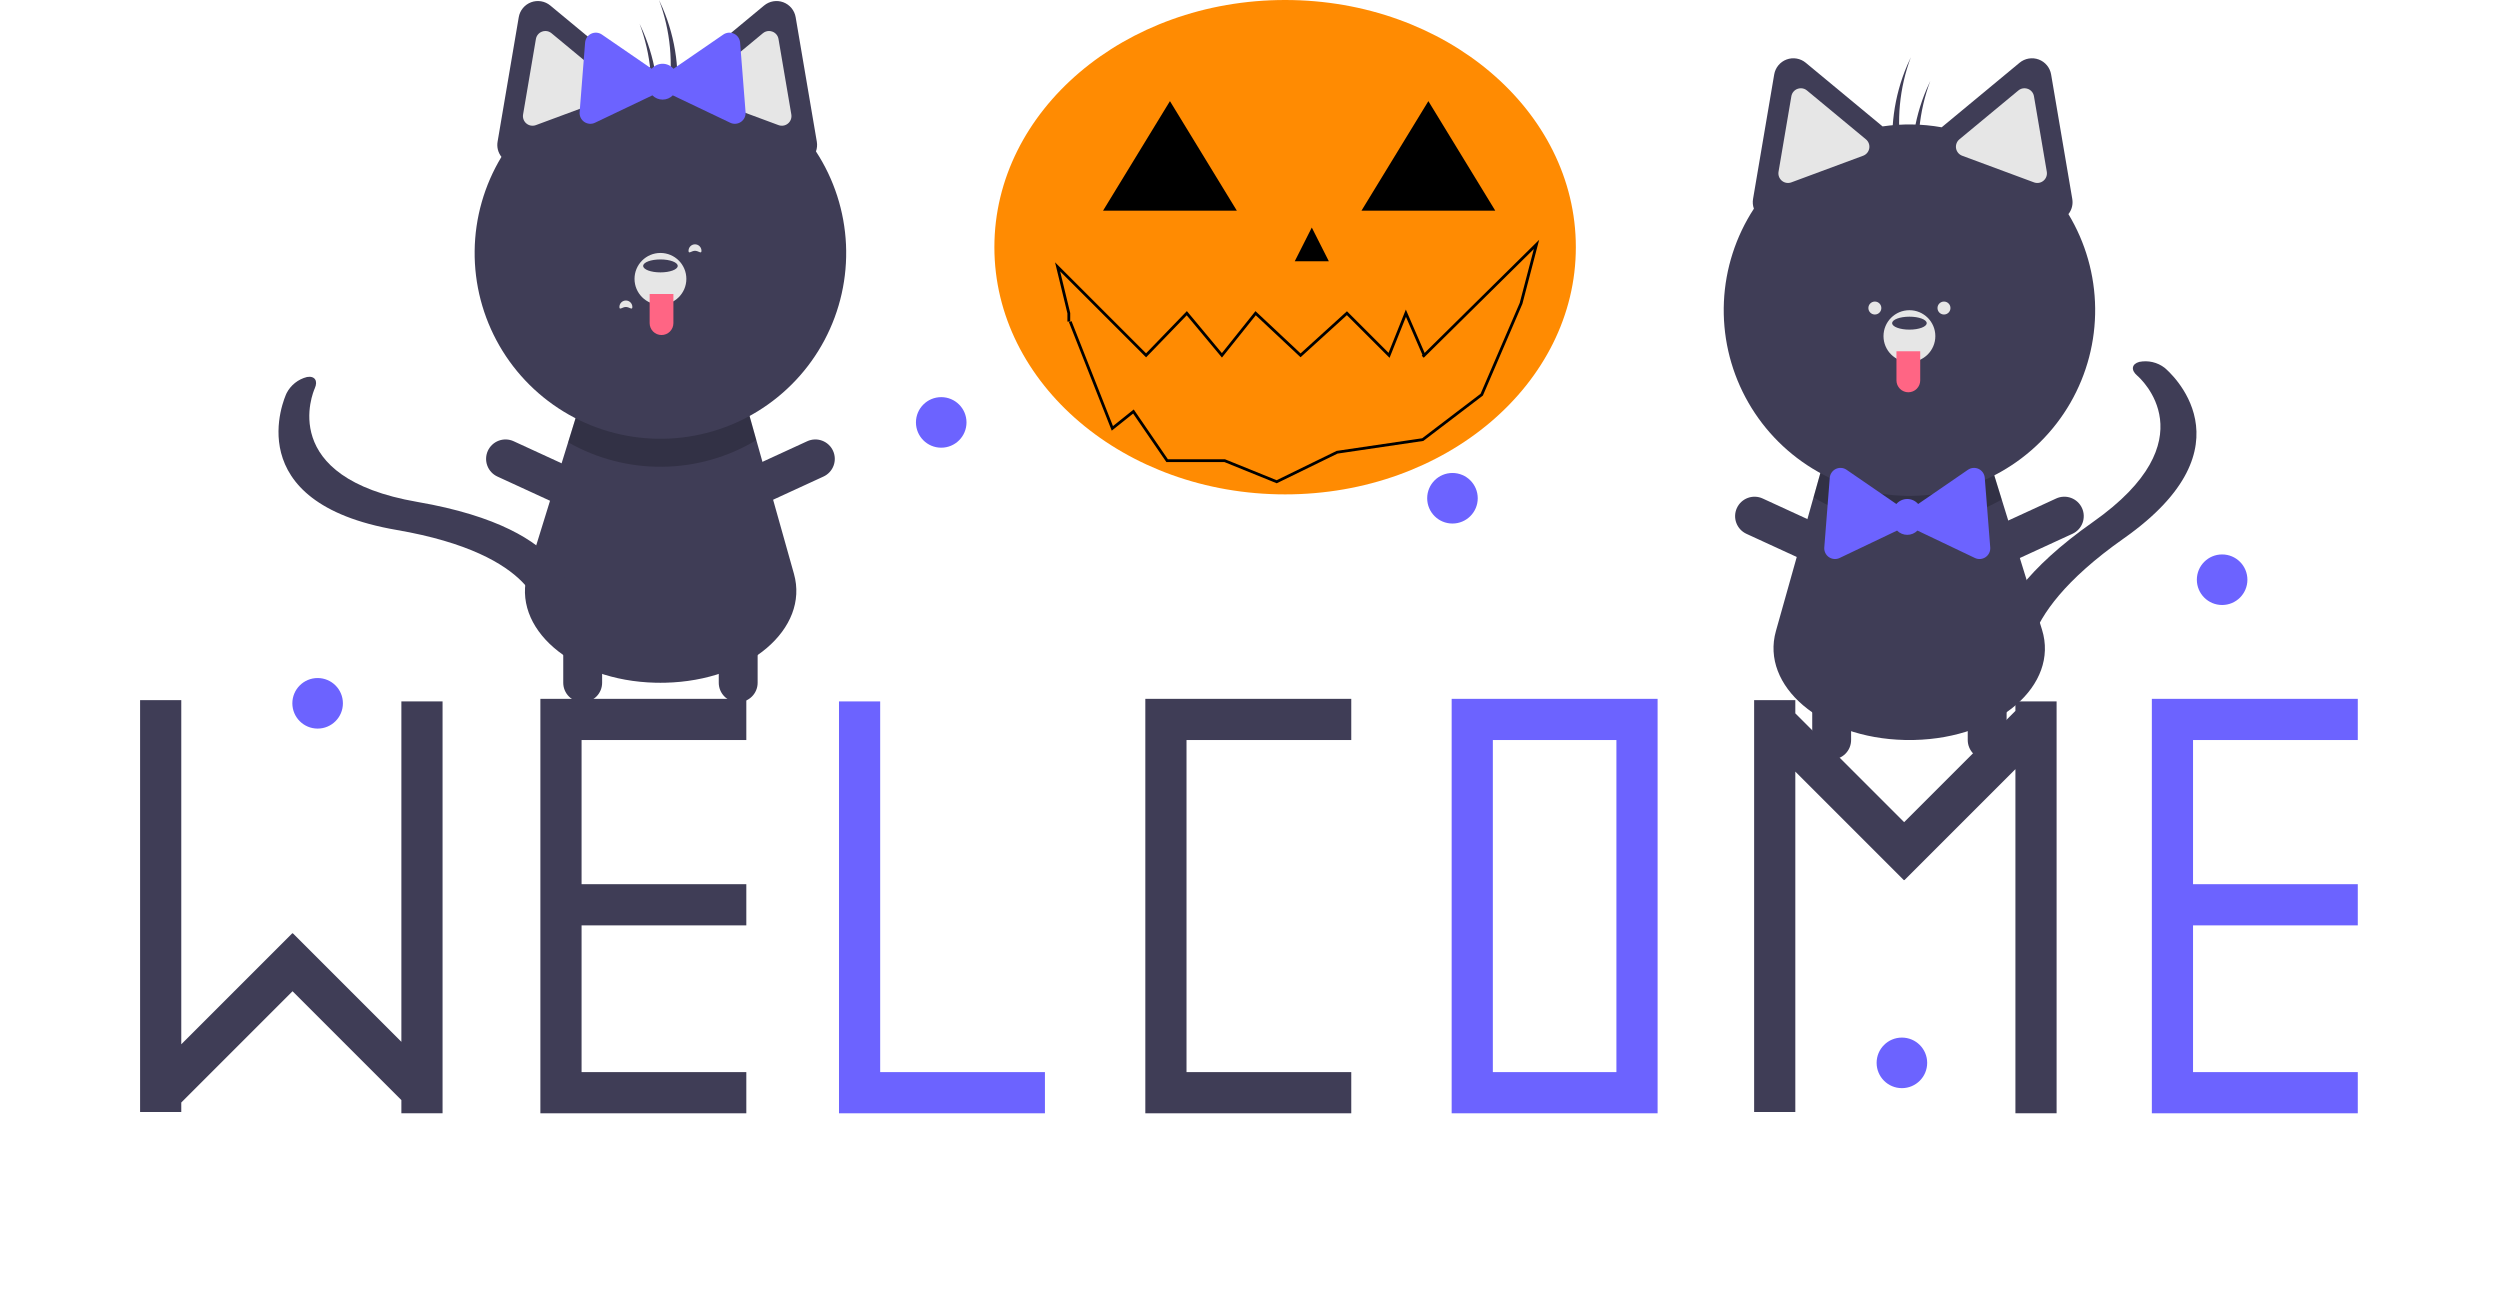 <svg width="890" height="460" viewBox="0 0 890 460" fill="none" xmlns="http://www.w3.org/2000/svg">
<g id="undraw_welcome_cats_thqn 1">
<g id="cat-right">
<path id="Vector" d="M681.445 263.431C680.884 263.439 680.322 263.447 679.753 263.447C679.184 263.447 678.623 263.439 678.062 263.431C648.304 262.755 626.736 244.162 632.226 224.654L645.613 177.066L648.996 165.024L708.973 166.047L712.617 177.827L726.965 224.193C733.04 243.808 711.472 262.755 681.445 263.431Z" fill="#3F3D56"/>
<path id="Vector_2" opacity="0.2" d="M712.617 177.827C702.391 183.672 690.79 186.684 679.012 186.55C667.233 186.416 655.704 183.142 645.613 177.066L648.996 165.024L708.973 166.047L712.617 177.827Z" fill="black"/>
<path id="Vector_3" d="M710.086 226.233C712.677 216.577 721.192 202.648 745.072 185.854C786.72 156.559 761.876 134.594 760.799 133.674C758.541 131.744 758.874 129.576 761.575 128.835C763.143 128.522 764.761 128.547 766.319 128.91C767.877 129.273 769.34 129.964 770.609 130.938C771.957 132.054 803.068 158.621 756.072 191.672C713.777 221.422 722.769 240.842 722.872 241.028C724.006 243.105 722.188 244.767 718.809 244.744C715.43 244.722 711.77 243.022 710.633 240.947C710.394 240.508 707.673 235.223 710.086 226.233Z" fill="#3F3D56"/>
<path id="Vector_4" d="M652.072 270.367C651.163 270.367 650.263 270.188 649.424 269.84C648.584 269.492 647.821 268.983 647.179 268.34C646.536 267.698 646.026 266.935 645.679 266.095C645.331 265.255 645.152 264.355 645.152 263.447V233.459C645.152 231.623 645.881 229.863 647.179 228.565C648.477 227.267 650.237 226.538 652.072 226.538C653.908 226.538 655.668 227.267 656.966 228.565C658.263 229.863 658.992 231.623 658.992 233.459V263.447C658.992 264.355 658.813 265.255 658.466 266.095C658.118 266.935 657.608 267.698 656.966 268.34C656.323 268.983 655.56 269.492 654.72 269.84C653.881 270.188 652.981 270.367 652.072 270.367Z" fill="#3F3D56"/>
<path id="Vector_5" d="M658.14 199.174C657.76 200 657.221 200.742 656.554 201.36C655.887 201.977 655.105 202.457 654.253 202.772C653.401 203.087 652.495 203.232 651.586 203.197C650.678 203.162 649.786 202.948 648.96 202.568L621.717 190.034C620.052 189.266 618.76 187.868 618.125 186.147C617.489 184.426 617.563 182.524 618.33 180.858C619.096 179.192 620.493 177.898 622.213 177.261C623.933 176.624 625.835 176.696 627.502 177.46L654.745 189.995C655.571 190.374 656.314 190.913 656.931 191.58C657.549 192.247 658.029 193.029 658.344 193.881C658.659 194.734 658.803 195.64 658.768 196.548C658.733 197.456 658.52 198.348 658.14 199.174Z" fill="#3F3D56"/>
<path id="Vector_6" d="M701.367 199.174C701.747 200 702.286 200.742 702.953 201.36C703.619 201.977 704.401 202.457 705.254 202.772C706.106 203.087 707.012 203.232 707.92 203.197C708.828 203.162 709.721 202.948 710.546 202.568L737.789 190.034C739.457 189.267 740.751 187.869 741.388 186.147C742.024 184.426 741.951 182.522 741.184 180.855C740.417 179.187 739.019 177.893 737.297 177.256C735.576 176.62 733.672 176.693 732.004 177.46L704.761 189.995C703.936 190.374 703.193 190.913 702.576 191.58C701.958 192.247 701.478 193.029 701.163 193.881C700.848 194.734 700.704 195.64 700.739 196.548C700.774 197.456 700.987 198.348 701.367 199.174Z" fill="#3F3D56"/>
<path id="Vector_7" d="M707.435 270.367C708.343 270.367 709.243 270.188 710.083 269.84C710.923 269.492 711.685 268.983 712.328 268.34C712.971 267.698 713.48 266.935 713.828 266.095C714.176 265.255 714.355 264.355 714.355 263.447V233.459C714.355 231.623 713.626 229.863 712.328 228.565C711.03 227.267 709.27 226.538 707.435 226.538C705.599 226.538 703.839 227.267 702.541 228.565C701.243 229.863 700.514 231.623 700.514 233.459V263.447C700.514 264.355 700.693 265.255 701.041 266.095C701.389 266.935 701.899 267.698 702.541 268.34C703.184 268.983 703.947 269.492 704.786 269.84C705.626 270.188 706.526 270.367 707.435 270.367Z" fill="#3F3D56"/>
<path id="Vector_8" d="M736.356 76.225C736.954 75.472 737.385 74.6 737.622 73.668C737.859 72.736 737.895 71.764 737.729 70.816L733.963 48.659L730.196 26.502C729.993 25.306 729.478 24.184 728.704 23.25C727.93 22.316 726.923 21.601 725.785 21.179C724.648 20.757 723.419 20.642 722.222 20.846C721.026 21.049 719.904 21.564 718.97 22.338L701.665 36.678L691.239 45.318C684.286 44.081 677.179 43.974 670.192 45L660.149 36.678L642.843 22.338C641.909 21.564 640.787 21.049 639.591 20.846C638.395 20.642 637.166 20.757 636.028 21.179C634.891 21.601 633.884 22.316 633.11 23.25C632.335 24.184 631.821 25.306 631.617 26.502L627.851 48.659L624.085 70.816C623.883 71.981 623.987 73.178 624.386 74.29C617.931 84.185 614.246 95.629 613.713 107.431C613.18 119.233 615.819 130.963 621.356 141.399C626.893 151.836 635.125 160.598 645.196 166.775C655.267 172.952 666.809 176.317 678.621 176.521C690.434 176.725 702.085 173.76 712.363 167.935C722.642 162.11 731.171 153.638 737.065 143.399C742.959 133.16 746.002 121.528 745.877 109.715C745.752 97.901 742.465 86.337 736.356 76.225Z" fill="#3F3D56"/>
<path id="Vector_9" d="M641.109 31.418C640.699 31.418 640.292 31.492 639.907 31.636C639.342 31.841 638.842 32.194 638.458 32.657C638.074 33.12 637.82 33.677 637.723 34.271L633.156 61.141C633.055 61.733 633.112 62.341 633.321 62.904C633.53 63.468 633.884 63.966 634.346 64.35C634.809 64.733 635.364 64.988 635.957 65.088C636.549 65.189 637.157 65.132 637.72 64.923L663.274 55.444C663.837 55.234 664.335 54.881 664.718 54.419C665.102 53.956 665.357 53.401 665.457 52.809C665.558 52.216 665.501 51.608 665.292 51.045C665.083 50.482 664.73 49.983 664.267 49.6L664.267 49.599L643.281 32.209C642.672 31.699 641.904 31.419 641.109 31.418Z" fill="#E6E6E6"/>
<path id="Vector_10" d="M720.704 31.418C719.91 31.419 719.141 31.699 718.532 32.209L697.546 49.6C697.084 49.983 696.73 50.482 696.522 51.045C696.313 51.608 696.256 52.216 696.356 52.809C696.457 53.401 696.712 53.956 697.095 54.419C697.478 54.881 697.977 55.234 698.54 55.444L724.093 64.923C724.656 65.132 725.265 65.189 725.857 65.088C726.449 64.988 727.005 64.733 727.467 64.35C727.93 63.966 728.284 63.468 728.493 62.904C728.701 62.341 728.759 61.733 728.658 61.141L724.091 34.271C723.993 33.677 723.74 33.12 723.356 32.657C722.972 32.194 722.471 31.841 721.906 31.636C721.522 31.492 721.115 31.418 720.704 31.418Z" fill="#E6E6E6"/>
<path id="Vector_11" d="M679.753 128.885C684.849 128.885 688.981 124.754 688.981 119.658C688.981 114.562 684.849 110.431 679.753 110.431C674.657 110.431 670.526 114.562 670.526 119.658C670.526 124.754 674.657 128.885 679.753 128.885Z" fill="#E6E6E6"/>
<path id="Vector_12" d="M679.753 117.351C683.151 117.351 685.905 116.318 685.905 115.044C685.905 113.77 683.151 112.737 679.753 112.737C676.356 112.737 673.602 113.77 673.602 115.044C673.602 116.318 676.356 117.351 679.753 117.351Z" fill="#3F3D56"/>
<path id="Vector_13" d="M675.14 125.04H683.598V135.421C683.598 135.976 683.489 136.526 683.276 137.039C683.064 137.552 682.752 138.018 682.359 138.411C681.967 138.804 681.5 139.115 680.987 139.328C680.474 139.54 679.924 139.65 679.369 139.65C678.247 139.65 677.172 139.204 676.378 138.411C675.585 137.618 675.14 136.542 675.14 135.421V125.04H675.14Z" fill="#FF6584"/>
<path id="Vector_14" d="M680.267 20.38C679.823 21.299 679.393 22.229 678.988 23.178C674.216 34.307 672.606 46.537 674.337 58.522C675.203 57.266 676.112 55.957 677.038 54.634C675.056 43.131 676.17 31.309 680.267 20.38Z" fill="#3F3D56"/>
<path id="Vector_15" d="M687.187 28.838C686.744 29.758 686.313 30.687 685.908 31.636C681.136 42.765 679.527 54.995 681.257 66.98C682.123 65.724 683.033 64.415 683.958 63.092C681.976 51.59 683.091 39.767 687.187 28.838Z" fill="#3F3D56"/>
<path id="Vector_16" d="M708.523 194.889L707.548 182.491L706.573 170.093C706.521 169.423 706.293 168.779 705.912 168.226C705.532 167.673 705.013 167.229 704.407 166.94C703.801 166.651 703.129 166.526 702.46 166.579C701.79 166.632 701.147 166.86 700.593 167.24L690.344 174.283L682.859 179.426C682.381 178.866 681.787 178.417 681.118 178.108C680.449 177.8 679.721 177.64 678.984 177.64C678.248 177.64 677.52 177.8 676.851 178.108C676.182 178.417 675.588 178.866 675.11 179.426L667.625 174.283L657.376 167.24C656.822 166.859 656.179 166.632 655.509 166.579C654.84 166.526 654.168 166.651 653.562 166.94C652.956 167.229 652.437 167.673 652.057 168.226C651.676 168.779 651.448 169.423 651.396 170.093L650.421 182.491L649.446 194.889C649.393 195.558 649.518 196.23 649.807 196.836C650.096 197.442 650.54 197.961 651.093 198.341C651.646 198.722 652.29 198.949 652.96 199.002C653.629 199.055 654.301 198.93 654.907 198.641L666.131 193.286L675.354 188.887C675.828 189.367 676.393 189.749 677.017 190.01C677.64 190.27 678.309 190.405 678.984 190.405C679.66 190.405 680.329 190.27 680.952 190.01C681.575 189.749 682.141 189.367 682.615 188.887L691.838 193.286L703.062 198.641C703.668 198.93 704.34 199.055 705.009 199.002C705.679 198.949 706.322 198.722 706.876 198.341C707.429 197.961 707.873 197.442 708.162 196.836C708.451 196.23 708.576 195.558 708.523 194.889Z" fill="#6C63FF"/>
<path id="Vector_17" d="M667.451 111.968C668.725 111.968 669.757 110.936 669.757 109.662C669.757 108.388 668.725 107.355 667.451 107.355C666.177 107.355 665.144 108.388 665.144 109.662C665.144 110.936 666.177 111.968 667.451 111.968Z" fill="#E6E6E6"/>
<path id="Vector_18" d="M692.056 111.968C693.33 111.968 694.363 110.936 694.363 109.662C694.363 108.388 693.33 107.355 692.056 107.355C690.782 107.355 689.749 108.388 689.749 109.662C689.749 110.936 690.782 111.968 692.056 111.968Z" fill="#E6E6E6"/>
</g>
<g id="cat-left">
<path id="Vector_19" d="M233.425 243.052C233.987 243.059 234.548 243.067 235.117 243.067C235.686 243.067 236.247 243.059 236.809 243.052C266.566 242.375 288.134 223.782 282.644 204.275L269.257 156.686L265.874 144.645L205.898 145.667L202.253 157.447L187.905 203.814C181.831 223.429 203.399 242.375 233.425 243.052Z" fill="#3F3D56"/>
<path id="Vector_20" opacity="0.2" d="M202.253 157.447C212.479 163.293 224.08 166.304 235.859 166.17C247.637 166.037 259.166 162.763 269.257 156.686L265.874 144.645L205.898 145.667L202.253 157.447Z" fill="black"/>
<path id="Vector_21" d="M197.5 200.214C191.026 192.595 177.37 183.649 148.599 178.688C98.422 170.032 111.479 139.548 112.058 138.256C113.273 135.545 112.044 133.728 109.286 134.215C107.734 134.602 106.283 135.318 105.03 136.312C103.777 137.307 102.751 138.557 102.021 139.981C101.279 141.566 84.529 178.891 141.148 188.654C192.105 197.444 192.287 218.844 192.273 219.056C192.138 221.419 194.491 222.143 197.536 220.677C200.58 219.211 203.161 216.108 203.301 213.746C203.329 213.247 203.527 207.305 197.5 200.214Z" fill="#3F3D56"/>
<path id="Vector_22" d="M262.798 249.987C263.707 249.987 264.607 249.808 265.447 249.461C266.286 249.113 267.049 248.603 267.692 247.961C268.334 247.318 268.844 246.555 269.192 245.715C269.54 244.876 269.719 243.976 269.719 243.067V213.079C269.716 211.245 268.986 209.487 267.689 208.191C266.391 206.895 264.632 206.167 262.798 206.167C260.964 206.167 259.205 206.895 257.908 208.191C256.61 209.487 255.88 211.245 255.878 213.079V243.067C255.878 243.976 256.057 244.876 256.405 245.715C256.752 246.555 257.262 247.318 257.905 247.961C258.547 248.603 259.31 249.113 260.15 249.461C260.99 249.808 261.89 249.987 262.798 249.987Z" fill="#3F3D56"/>
<path id="Vector_23" d="M256.731 178.794C257.11 179.62 257.649 180.363 258.316 180.98C258.983 181.598 259.765 182.078 260.617 182.393C261.47 182.708 262.376 182.852 263.284 182.817C264.192 182.782 265.084 182.569 265.91 182.189L293.153 169.655C293.98 169.275 294.723 168.737 295.342 168.07C295.96 167.403 296.441 166.621 296.757 165.768C297.073 164.915 297.217 164.009 297.182 163.1C297.148 162.191 296.934 161.298 296.554 160.472C296.174 159.646 295.635 158.903 294.967 158.285C294.3 157.668 293.517 157.188 292.664 156.873C291.811 156.558 290.904 156.414 289.995 156.45C289.087 156.485 288.194 156.7 287.368 157.081L260.125 169.615C259.299 169.995 258.557 170.534 257.939 171.201C257.322 171.867 256.842 172.649 256.527 173.502C256.211 174.354 256.067 175.26 256.102 176.168C256.137 177.076 256.351 177.969 256.731 178.794Z" fill="#3F3D56"/>
<path id="Vector_24" d="M213.503 178.794C213.124 179.62 212.585 180.363 211.918 180.98C211.251 181.598 210.469 182.078 209.617 182.393C208.764 182.708 207.858 182.852 206.95 182.817C206.042 182.782 205.15 182.569 204.324 182.189L177.081 169.655C176.254 169.275 175.511 168.737 174.892 168.07C174.274 167.403 173.793 166.621 173.477 165.768C173.162 164.915 173.017 164.009 173.052 163.1C173.086 162.191 173.3 161.298 173.68 160.472C174.06 159.646 174.599 158.903 175.267 158.285C175.934 157.668 176.717 157.188 177.57 156.873C178.423 156.558 179.33 156.414 180.239 156.45C181.148 156.485 182.04 156.7 182.866 157.081L210.109 169.615C210.935 169.995 211.677 170.534 212.295 171.201C212.912 171.867 213.392 172.649 213.707 173.502C214.023 174.354 214.167 175.26 214.132 176.168C214.097 177.076 213.883 177.969 213.503 178.794Z" fill="#3F3D56"/>
<path id="Vector_25" d="M207.436 249.987C206.527 249.987 205.627 249.808 204.787 249.461C203.948 249.113 203.185 248.603 202.542 247.961C201.9 247.318 201.39 246.555 201.042 245.715C200.694 244.876 200.515 243.976 200.515 243.067V213.079C200.518 211.245 201.248 209.487 202.545 208.191C203.843 206.895 205.602 206.167 207.436 206.167C209.27 206.167 211.029 206.895 212.326 208.191C213.624 209.487 214.354 211.245 214.356 213.079V243.067C214.356 243.976 214.177 244.876 213.829 245.715C213.482 246.555 212.972 247.318 212.329 247.961C211.687 248.603 210.924 249.113 210.084 249.461C209.244 249.808 208.345 249.987 207.436 249.987Z" fill="#3F3D56"/>
<path id="Vector_26" d="M290.484 53.91C290.883 52.798 290.987 51.601 290.786 50.437L287.019 28.28L283.253 6.123C283.05 4.926 282.535 3.805 281.761 2.87C280.986 1.936 279.98 1.222 278.842 0.8C277.704 0.378 276.476 0.263 275.279 0.466C274.083 0.669 272.961 1.184 272.027 1.958L254.722 16.299L244.679 24.621C237.692 23.595 230.585 23.702 223.632 24.938L213.206 16.299L195.9 1.958C194.966 1.184 193.844 0.669 192.648 0.466C191.452 0.263 190.223 0.378 189.085 0.8C187.947 1.222 186.941 1.936 186.167 2.87C185.392 3.805 184.878 4.926 184.674 6.123L180.908 28.28L177.141 50.437C176.975 51.384 177.012 52.356 177.248 53.288C177.485 54.22 177.917 55.092 178.515 55.845C172.398 65.96 169.104 77.529 168.975 89.348C168.846 101.168 171.887 112.806 177.781 123.051C183.676 133.297 192.209 141.776 202.492 147.605C212.775 153.434 224.432 156.401 236.25 156.197C248.069 155.993 259.617 152.625 269.692 146.444C279.767 140.263 288.002 131.494 293.539 121.051C299.076 110.608 301.713 98.872 301.176 87.064C300.639 75.256 296.947 63.808 290.484 53.91H290.484Z" fill="#3F3D56"/>
<path id="Vector_27" d="M271.589 11.83L250.604 29.22L250.603 29.22C250.141 29.604 249.787 30.102 249.578 30.665C249.37 31.229 249.313 31.837 249.413 32.429C249.514 33.021 249.769 33.577 250.152 34.039C250.535 34.502 251.034 34.855 251.597 35.064L277.15 44.543C277.713 44.752 278.322 44.809 278.914 44.709C279.506 44.608 280.062 44.353 280.524 43.97C280.987 43.587 281.34 43.088 281.549 42.525C281.758 41.962 281.815 41.353 281.715 40.761L277.147 13.892C277.05 13.298 276.796 12.741 276.412 12.278C276.029 11.815 275.528 11.462 274.963 11.256C274.579 11.113 274.172 11.039 273.761 11.038C272.967 11.04 272.198 11.32 271.589 11.83Z" fill="#E6E6E6"/>
<path id="Vector_28" d="M192.964 11.256C192.399 11.462 191.899 11.815 191.515 12.278C191.131 12.741 190.877 13.298 190.78 13.892L186.213 40.761C186.112 41.353 186.169 41.962 186.378 42.525C186.587 43.088 186.94 43.587 187.403 43.97C187.866 44.353 188.421 44.608 189.013 44.709C189.606 44.809 190.214 44.752 190.777 44.543L216.331 35.064C216.894 34.855 217.392 34.502 217.775 34.039C218.159 33.576 218.413 33.021 218.514 32.429C218.615 31.837 218.558 31.229 218.349 30.665C218.14 30.102 217.787 29.604 217.324 29.22L196.338 11.83C195.729 11.32 194.96 11.04 194.166 11.038C193.756 11.039 193.349 11.113 192.964 11.256Z" fill="#E6E6E6"/>
<path id="Vector_29" d="M235.117 108.505C240.213 108.505 244.344 104.374 244.344 99.278C244.344 94.182 240.213 90.051 235.117 90.051C230.021 90.051 225.89 94.182 225.89 99.278C225.89 104.374 230.021 108.505 235.117 108.505Z" fill="#E6E6E6"/>
<path id="Vector_30" d="M235.117 96.971C238.514 96.971 241.268 95.939 241.268 94.665C241.268 93.391 238.514 92.358 235.117 92.358C231.72 92.358 228.966 93.391 228.966 94.665C228.966 95.939 231.72 96.971 235.117 96.971Z" fill="#3F3D56"/>
<path id="Vector_31" d="M235.501 119.27C234.946 119.27 234.396 119.161 233.883 118.948C233.37 118.736 232.904 118.424 232.511 118.032C232.118 117.639 231.807 117.173 231.594 116.66C231.382 116.146 231.272 115.596 231.272 115.041V104.661H239.731V115.041C239.731 115.596 239.621 116.146 239.409 116.66C239.196 117.173 238.885 117.639 238.492 118.032C238.099 118.424 237.633 118.736 237.12 118.948C236.607 119.161 236.057 119.27 235.501 119.27Z" fill="#FF6584"/>
<path id="Vector_32" d="M234.604 0C235.047 0.92 235.478 1.849 235.883 2.798C240.655 13.927 242.264 26.157 240.534 38.142C239.668 36.886 238.758 35.577 237.833 34.254C239.815 22.752 238.7 10.929 234.604 0Z" fill="#3F3D56"/>
<path id="Vector_33" d="M227.683 8.458C228.127 9.378 228.557 10.308 228.962 11.256C233.734 22.386 235.344 34.615 233.613 46.6C232.748 45.344 231.838 44.035 230.912 42.712C232.894 31.21 231.78 19.387 227.683 8.458Z" fill="#3F3D56"/>
<path id="Vector_34" d="M206.347 39.947L207.322 27.549L208.297 15.151C208.35 14.482 208.578 13.838 208.958 13.285C209.338 12.731 209.858 12.288 210.464 11.998C211.07 11.709 211.741 11.585 212.411 11.637C213.08 11.69 213.724 11.918 214.277 12.298L224.527 19.342L232.011 24.485C232.49 23.925 233.084 23.475 233.753 23.167C234.422 22.858 235.149 22.699 235.886 22.699C236.623 22.699 237.35 22.858 238.019 23.167C238.688 23.475 239.282 23.925 239.761 24.485L247.245 19.342L257.495 12.298C258.048 11.918 258.692 11.69 259.361 11.637C260.031 11.585 260.702 11.709 261.308 11.998C261.914 12.288 262.434 12.731 262.814 13.285C263.194 13.838 263.422 14.482 263.475 15.151L264.45 27.549L265.425 39.947C265.477 40.617 265.353 41.288 265.064 41.894C264.774 42.5 264.331 43.02 263.777 43.4C263.224 43.78 262.58 44.008 261.911 44.061C261.241 44.113 260.57 43.989 259.964 43.7L248.739 38.345L239.517 33.945C239.042 34.426 238.477 34.808 237.854 35.068C237.23 35.329 236.562 35.463 235.886 35.463C235.21 35.463 234.542 35.329 233.918 35.068C233.295 34.808 232.73 34.426 232.255 33.945L223.032 38.345L211.808 43.7C211.202 43.989 210.53 44.113 209.861 44.061C209.192 44.008 208.548 43.78 207.994 43.4C207.441 43.02 206.998 42.5 206.708 41.894C206.419 41.288 206.295 40.617 206.347 39.947Z" fill="#6C63FF"/>
<path id="Vector_35" d="M245.113 89.282C245.113 90.556 246.146 89.282 247.42 89.282C248.694 89.282 249.727 90.556 249.727 89.282C249.725 88.671 249.482 88.086 249.049 87.654C248.617 87.222 248.031 86.98 247.42 86.98C246.809 86.98 246.223 87.222 245.79 87.654C245.358 88.086 245.114 88.671 245.113 89.282Z" fill="#E6E6E6"/>
<path id="Vector_36" d="M225.121 109.282C225.121 110.556 224.088 109.282 222.814 109.282C221.54 109.282 220.507 110.556 220.507 109.282C220.509 108.671 220.752 108.086 221.185 107.654C221.617 107.223 222.203 106.98 222.814 106.98C223.425 106.98 224.011 107.223 224.444 107.654C224.876 108.086 225.12 108.671 225.121 109.282Z" fill="#E6E6E6"/>
</g>
<g id="welcome">
<path id="Vector_37" d="M481.05 263.451V248.788H407.736V249.705V263.451V381.67V396.333H422.399H481.05V381.67H422.399V263.451H481.05Z" fill="#3F3D56"/>
<path id="Vector_38" d="M516.791 248.788V396.333H590.105V248.788H516.791ZM575.442 381.67H531.453V263.451H575.442V381.67Z" fill="#6C63FF"/>
<path id="Vector_39" d="M313.344 381.67V249.705H298.681V381.67V396.333H313.344H371.995V381.67H313.344Z" fill="#6C63FF"/>
<path id="Vector_40" d="M265.69 263.451V248.788H192.376V249.705V263.451V314.771V329.434V381.67V396.333H207.039H265.69V381.67H207.039V329.434H265.69V314.771H207.039V263.451H265.69Z" fill="#3F3D56"/>
<path id="Vector_41" d="M839.372 263.451V248.788H766.058V249.705V263.451V314.771V329.434V381.67V396.333H780.721H839.372V381.67H780.721V329.434H839.372V314.771H780.721V263.451H839.372Z" fill="#6C63FF"/>
<path id="Vector_42" d="M142.889 249.705V370.89L104.228 332.23L104.14 332.319L104.058 332.237L64.535 371.76V249.247H49.872V395.875H64.535V392.496L104.147 352.884L142.889 391.627V396.333H157.552V249.705H142.889Z" fill="#3F3D56"/>
<path id="Vector_43" d="M717.488 249.705V253.083L677.876 292.695L639.133 253.953V249.247H624.47V395.875H639.133V274.689L677.794 313.35L677.883 313.261L677.964 313.342L717.488 273.819V396.333H732.15V249.705H717.488Z" fill="#3F3D56"/>
<path id="Vector_44" d="M335.076 159.38C340.046 159.38 344.076 155.35 344.076 150.38C344.076 145.409 340.046 141.38 335.076 141.38C330.105 141.38 326.076 145.409 326.076 150.38C326.076 155.35 330.105 159.38 335.076 159.38Z" fill="#6C63FF"/>
<path id="Vector_45" d="M113.076 259.38C118.046 259.38 122.076 255.35 122.076 250.38C122.076 245.409 118.046 241.38 113.076 241.38C108.105 241.38 104.076 245.409 104.076 250.38C104.076 255.35 108.105 259.38 113.076 259.38Z" fill="#6C63FF"/>
<path id="Vector_46" d="M517.076 186.38C522.046 186.38 526.076 182.35 526.076 177.38C526.076 172.409 522.046 168.38 517.076 168.38C512.105 168.38 508.076 172.409 508.076 177.38C508.076 182.35 512.105 186.38 517.076 186.38Z" fill="#6C63FF"/>
<path id="Vector_47" d="M791.076 215.38C796.046 215.38 800.076 211.35 800.076 206.38C800.076 201.409 796.046 197.38 791.076 197.38C786.105 197.38 782.076 201.409 782.076 206.38C782.076 211.35 786.105 215.38 791.076 215.38Z" fill="#6C63FF"/>
<path id="Vector_48" d="M677.076 387.38C682.046 387.38 686.076 383.35 686.076 378.38C686.076 373.409 682.046 369.38 677.076 369.38C672.105 369.38 668.076 373.409 668.076 378.38C668.076 383.35 672.105 387.38 677.076 387.38Z" fill="#6C63FF"/>
</g>
<ellipse id="Ellipse 1" cx="457.5" cy="88" rx="103.5" ry="88" fill="#FF8B02"/>
<path id="Polygon 1" d="M416.5 36L440.316 75H392.684L416.5 36Z" fill="black"/>
<path id="Polygon 2" d="M508.5 36L532.316 75H484.684L508.5 36Z" fill="black"/>
<path id="Polygon 3" d="M467 81L473.062 93H460.938L467 81Z" fill="black"/>
<path id="Vector 1" d="M381 114.5L396 152.5L403.5 146.5L415.5 164H436L454.5 171.5L476 161L506.5 156.5L527.5 140.5L541.5 108L547 87L506.5 127" stroke="black"/>
<path id="Vector 2" d="M507 126.5L500.5 111.5L494.5 126.5L479.5 111.5L463 126.5L447 111.5L435 126.5L422.5 111.5L408 126.5L376.5 95L380.5 111.5V114.5" stroke="black"/>
</g>
</svg>
